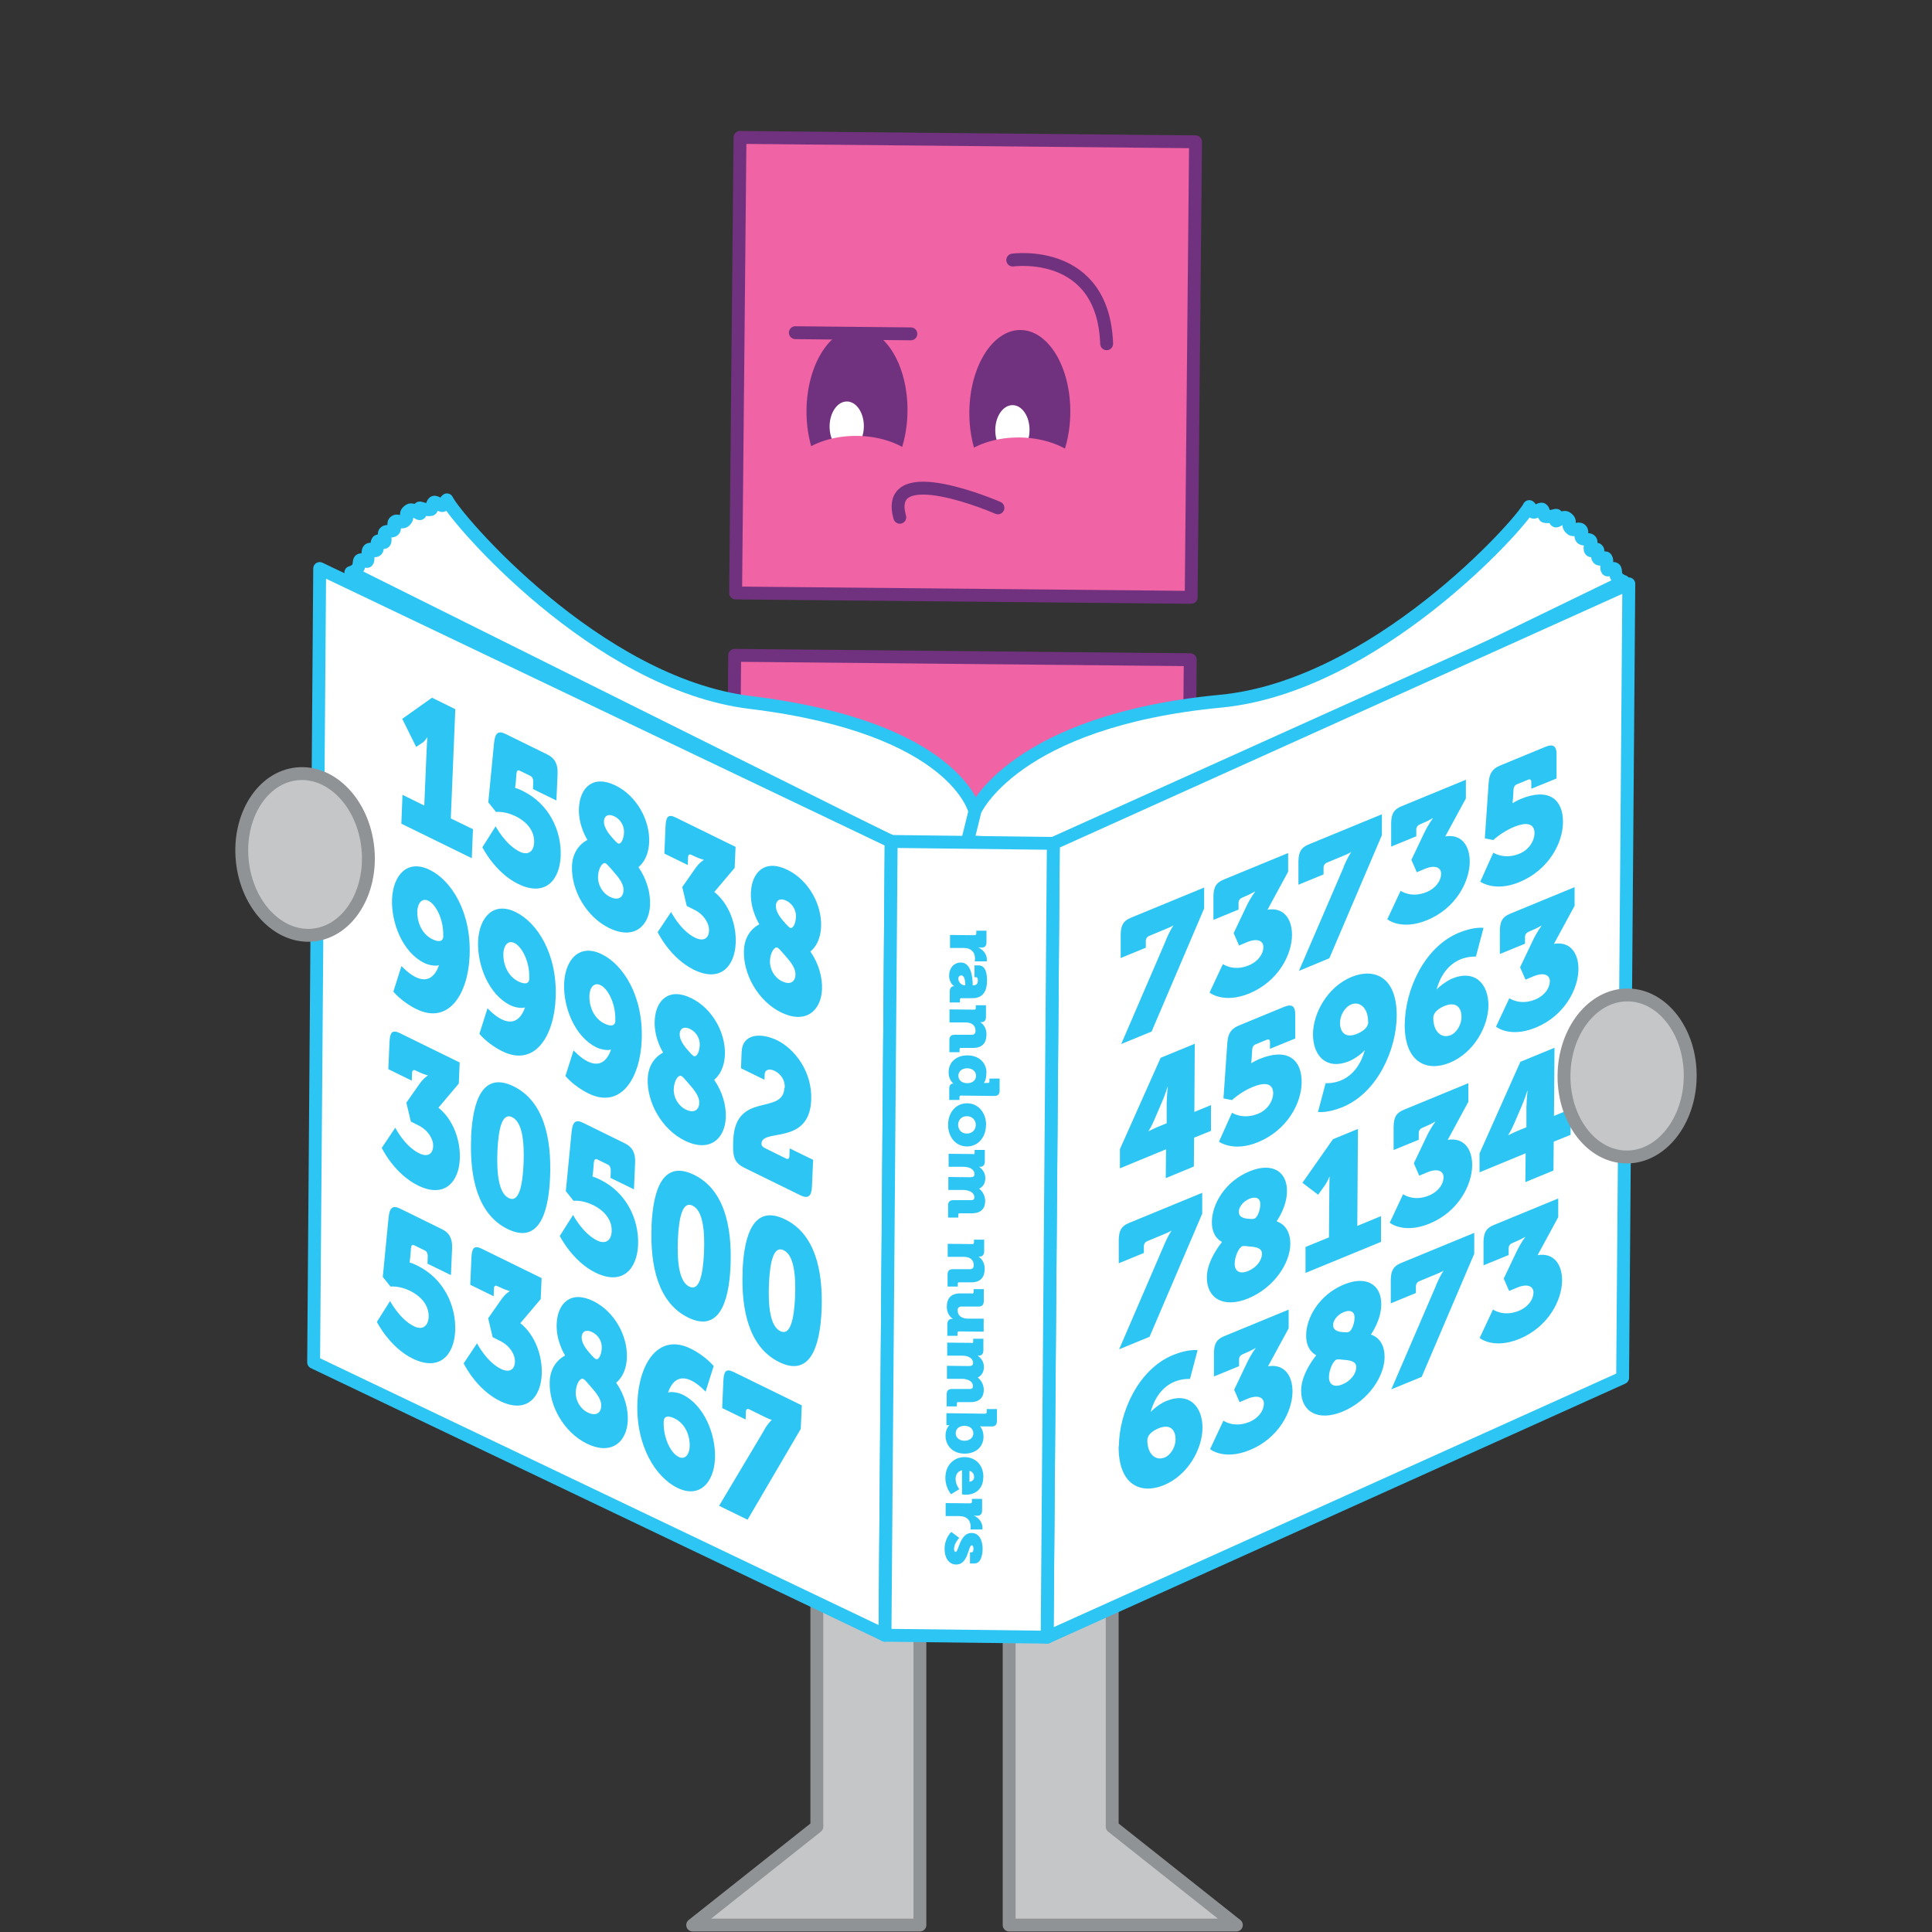 <svg xmlns="http://www.w3.org/2000/svg" viewBox="0 0 150 150"><rect x="0" y="0" width="150" height="150" fill="#333333" stroke="none"/><path style="fill:#c5c6c8;stroke:#909395;stroke-linejoin:round" d="M63.42 116.58v25.24l-9.64 7.64h17.64v-32.88h-8zM86.35 116.58v25.24l9.64 7.64H78.35v-32.88h8z"/><path transform="rotate(.55 75.145 28.809)" style="fill:#f063a4;stroke:#70327e;stroke-linejoin:round" d="M57.28 10.84h35.37v35.37H57.28z"/><path d="m56.88 69.74.16-18.86 35.37.34-.31 34.35s.61 29.88-34.48 29.54l.1-10.79s11.9-.93 12.08-19v.04l-13.07-.13.08-7.82.07-7.66Z" style="fill:#f063a4;stroke:#70327e;stroke-linejoin:round"/><path d="M75.69 63s-1.41-6.51-17.44-8.46C46.31 53.08 35.36 40.23 34.7 38.81c-.07.02-.2.34-.32.43s-.55-.33-.69-.24c-.2.14-.1.54-.24.56-.68.09-1.02-.37-.86.08.23.65-.47-.23-.79-.03-.54.34.06.46-.39.85-.23.2-.57-.15-.77.06s.14.42-.08.65c-.1.11-.57.04-.67.15-.19.21.14.56-.04.78-.09.1-.44-.18-.52-.08-.16.19.07.5-.08.68-.17.2-.47-.19-.62-.01-.13.15 0 .76-.1.88-.09.11-.37-.22-.58-.08-.09.06-.06.49-.14.59-.25.3-.57.37-.57.37l41.96 20.9 6.37.39.13-2.71Z" style="stroke:#2dc5f4;fill:#fff;stroke-linejoin:round"/><path d="M75.69 62.97s3.01-7 19.08-8.53c11.97-1.14 23.26-13.7 23.96-15.11.07.02.19.34.31.43s.56-.32.69-.22c.2.14.09.54.23.56.67.11 1.03-.34.86.11-.25.64.48-.22.79-.01.53.35-.07.46.37.86.23.21.57-.13.77.08s-.15.41.06.65c.1.11.57.05.67.17.18.21-.16.56.02.78.08.1.44-.17.52-.07.16.19-.09.5.06.68.16.21.48-.17.62 0 .12.16-.01.76.08.88.08.11.37-.21.59-.06.09.06.05.49.13.59.25.31.56.39.56.39L83.43 65.84l-8.32-.49.59-2.39Z" style="stroke:#2dc5f4;fill:#fff;stroke-linejoin:round"/><path style="stroke:#2dc5f4;fill:#fff;stroke-linejoin:round" d="M125.98 106.97 81.3 127.11l.48-61.63 44.68-20.15-.48 61.64zM24.35 105.77l44.36 21.19.48-61.63-44.37-21.19-.47 61.63z"/><path style="stroke:#2dc5f4;fill:#fff;stroke-linejoin:round" d="m81.3 127.11-12.59-.15.48-61.63 12.59.15-.48 61.63z"/><path d="M75.68 72.6c.08 0 .12-.04.12-.12v-.22h.79v.89c0 .27-.11.42-.37.42h-.15c-.09 0-.14-.01-.14-.01.38.14.7.52.69.96 0 .06-.01.12-.01.12h-.93s.02-.09.02-.21c0-.24-.07-.62-.49-.77-.1-.04-.23-.05-.38-.06h-1.07v-1.01l1.91.02ZM75.52 76.46v.04h.03c.27 0 .37-.13.37-.37 0-.13-.02-.26-.13-.26h-.13v-.92h.32c.63.01.65.85.65 1.19 0 1.04-.51 1.37-1.16 1.36h-.82c-.08-.01-.12.03-.12.11v.22h-.79v-.87c0-.29.18-.39.3-.39h.05s-.41-.22-.4-.84c0-.55.36-1 .91-1 .84 0 .92 1.27.92 1.73Zm-1.11-.45c0 .26.26.49.49.49h.04v-.09c0-.32-.08-.68-.3-.68-.13 0-.24.08-.24.28ZM75.64 78.39c.08 0 .12-.04.12-.12v-.22h.79v.9c0 .27-.14.41-.33.41H76.11c.22.15.48.43.48.95 0 .6-.27 1.06-1.06 1.05h-.91c-.08-.01-.12.03-.12.11v.22h-.79v-.93c0-.29.13-.42.41-.42h1.25c.26.02.37-.09.37-.31 0-.31-.16-.5-.4-.59-.11-.04-.23-.06-.37-.06h-1.25v-1.01l1.91.02ZM76.58 83.31c0 .6-.2.77-.2.77h.32c.08 0 .12-.04.12-.12v-.22h.79v.93c0 .29-.13.42-.41.42l-2.59-.03c-.08 0-.12.04-.12.12v.22h-.79v-.89c0-.28.15-.38.28-.38h.05s-.38-.26-.38-.87c0-.81.61-1.33 1.48-1.32.89.01 1.47.58 1.46 1.37Zm-1.48.79c.34 0 .67-.18.68-.57 0-.31-.24-.58-.67-.59-.42 0-.69.23-.7.57 0 .3.2.58.69.59ZM76.55 87.35c0 .94-.61 1.67-1.49 1.66-.88-.01-1.46-.76-1.45-1.69 0-.93.6-1.67 1.48-1.66.88 0 1.48.76 1.47 1.69Zm-2.16-.02c0 .36.25.68.67.68.43 0 .7-.3.7-.67 0-.36-.26-.68-.69-.68-.42 0-.68.3-.68.67ZM75.55 89.62c.08 0 .12-.04.12-.12v-.22h.79v.9c0 .27-.14.41-.33.41H76.02c.2.15.48.42.48.88 0 .37-.16.67-.48.82.23.17.47.52.47.96 0 .54-.29.96-1.06.95h-.91c-.08-.01-.12.03-.12.11v.22h-.79v-.93c0-.29.13-.42.41-.42h1.27c.21.02.36-.02.36-.21 0-.3-.23-.47-.54-.54-.1-.03-.2-.04-.32-.04h-1.16v-1.01l1.67.02c.21 0 .36-.04.36-.23 0-.29-.21-.46-.51-.54-.1-.02-.22-.04-.34-.04h-1.16v-1.01l1.91.02ZM75.5 96.59c.08 0 .12-.04.12-.12v-.22h.79v.9c0 .27-.14.41-.33.41H75.97c.22.15.48.43.48.95 0 .6-.27 1.06-1.06 1.05h-.91c-.08-.01-.12.03-.12.11v.22h-.79v-.93c0-.29.13-.42.41-.42h1.25c.26.02.37-.09.37-.31 0-.31-.16-.5-.4-.59-.11-.04-.23-.06-.37-.06h-1.25v-1.01l1.91.02ZM75.47 100.44c.08 0 .12-.05.12-.13v-.22h.79v.93c0 .29-.13.42-.41.42h-1.25c-.26-.02-.37.09-.37.3 0 .43.35.63.77.64h1.25v1.01l-1.91-.02c-.08 0-.12.04-.12.12v.22h-.79v-.89c0-.27.14-.42.33-.42H73.99c-.3-.18-.48-.54-.48-.94 0-.59.27-1.05 1.06-1.04h.91ZM75.44 104.28c.08 0 .12-.04.12-.12v-.22h.79v.9c0 .27-.14.41-.33.41H75.91c.2.15.48.42.48.88 0 .37-.16.67-.48.82.23.17.47.52.47.96 0 .54-.29.96-1.06.95h-.91c-.08-.01-.12.03-.12.11v.22h-.79v-.93c0-.29.13-.42.41-.42h1.27c.21.02.36-.02.36-.21 0-.3-.23-.47-.54-.54-.1-.03-.2-.04-.32-.04h-1.16v-1.01l1.67.02c.21 0 .36-.04.36-.23 0-.29-.21-.46-.51-.54-.1-.02-.22-.04-.34-.04h-1.16v-1.01l1.91.02ZM76.49 109.75c.08 0 .12-.04.12-.13v-.22h.79v.93c0 .29-.13.42-.41.42h-.66c-.14 0-.24-.02-.24-.02s.27.29.27.81c0 .8-.61 1.33-1.49 1.32-.89-.01-1.46-.61-1.46-1.4 0-.55.3-.81.3-.81h-.23v-.93l3 .04Zm-2.29 1.52c0 .31.24.58.67.59.42 0 .69-.23.7-.57 0-.3-.2-.58-.69-.59-.34 0-.67.18-.68.57ZM76.34 114.7c0 .87-.59 1.36-1.37 1.35-.09 0-.28-.03-.28-.03v-1.87c-.34.07-.5.37-.5.68 0 .43.29.79.29.79l-.64.39s-.44-.48-.44-1.27c0-1.06.74-1.62 1.49-1.61.83 0 1.47.6 1.46 1.56Zm-1.07.34c.17 0 .36-.14.36-.35 0-.29-.15-.43-.36-.5v.85ZM75.34 116.71c.08 0 .12-.04.12-.12v-.22h.79v.89c0 .27-.11.42-.37.42h-.15c-.09 0-.14-.01-.14-.01.38.14.7.52.69.96 0 .06-.01.12-.01.12h-.93s.02-.09.02-.21c0-.24-.07-.62-.49-.77-.1-.04-.23-.05-.38-.06h-1.07v-1.01l1.91.02ZM74.48 119.4s-.41.41-.41.86c0 .14.04.22.13.23.23 0 .32-1.48 1.23-1.47.61 0 .86.6.86 1.23 0 .48-.14 1.15-.65 1.14h-.33v-.87h.14c.08 0 .13-.12.13-.27 0-.14-.04-.27-.13-.27-.29 0-.26 1.5-1.21 1.49-.57 0-.91-.53-.9-1.22 0-.85.52-1.31.52-1.31l.6.45ZM90.52 72.98c.33-.78.57-1.1.57-1.1v-.03s-.12.09-.56.27l-1.3.54c-.17.07-.27.22-.27.4v.52l-1.95.8v-1.84c.02-.68.18-1.04.8-1.29l5.68-2.34v1.62l-4.08 9.56-2.36.97 3.49-8.1ZM94.93 74.84s.81.61 2.03.11c.72-.3 1.12-.88 1.13-1.41 0-.51-.48-.72-1.27-.39l-.62.26-.42-.96.97-2.04c.36-.76.69-1.17.69-1.17v-.03s-.28.18-.83.41l-.18.08c-.17.07-.27.22-.27.4v.52l-1.95.8v-1.84c.02-.68.18-1.04.8-1.29l5-2.06v1.45l-1.6 2.95c1.24-.21 1.9.69 1.9 1.96-.01 1.56-1.09 3.62-3.31 4.54-2.02.83-3.09-.07-3.09-.07l1.04-2.22ZM104.32 67.29c.33-.78.57-1.1.57-1.1v-.03s-.12.09-.56.27l-1.3.54c-.17.07-.27.22-.27.4v.52l-1.95.8v-1.84c.02-.68.18-1.04.8-1.29l5.68-2.34v1.62l-4.08 9.56-2.36.98 3.49-8.1ZM108.73 69.15s.81.61 2.03.11c.72-.3 1.12-.88 1.13-1.41 0-.51-.48-.72-1.27-.39l-.62.26-.42-.96.97-2.04c.36-.76.69-1.17.69-1.17v-.03s-.28.18-.83.41l-.18.08c-.17.07-.27.22-.27.4v.52l-1.95.8v-1.84c.02-.68.18-1.04.8-1.29l5-2.06v1.45l-1.6 2.95c1.24-.21 1.9.69 1.9 1.96-.01 1.56-1.09 3.63-3.31 4.54-2.02.83-3.09-.07-3.09-.07l1.04-2.22ZM115.94 66.2s.84.57 2.03.08c.76-.31 1.16-1.01 1.17-1.58 0-.87-.77-.84-1.59-.5-.93.38-1.61 1.02-1.61 1.02l-.66-.13.3-4.32c.05-.7.27-1.08.9-1.34l3.49-1.44c.62-.26.89-.07.88.61v1.84l-1.96.8v-.52c0-.19-.09-.25-.26-.18l-.85.35c-.17.07-.26.21-.27.4l-.04.67c-.01.19-.04.39-.04.39h.02s.31-.19.62-.32c2.18-.9 3.29.04 3.28 1.8-.01 1.64-1.13 3.73-3.39 4.66-1.93.79-3.03-.04-3.03-.04l1.01-2.25ZM86.95 89.22l3.16-7.09 2.65-1.09-.03 5.29 1.29-.53v2l-1.31.53-.02 2.24-2.18.9.02-2.24-3.58 1.48v-1.48Zm3.64-3.68c0-.52.08-1.16.08-1.16h-.02s-.22.69-.43 1.17l-.62 1.44c-.21.49-.42.81-.42.81v.03s.35-.19.79-.37l.61-.25v-1.66ZM95.65 86.39s.83.57 2.03.08c.76-.31 1.16-1.01 1.17-1.58 0-.87-.77-.84-1.59-.5-.93.38-1.61 1.02-1.61 1.02l-.66-.13.3-4.32c.05-.7.27-1.08.9-1.34l3.49-1.44c.62-.26.89-.07.88.61v1.84l-1.96.8v-.52c0-.19-.09-.25-.26-.18l-.85.35c-.17.07-.26.21-.27.4l-.04.67c-.01.19-.04.39-.04.39h.02s.31-.19.62-.32c2.18-.9 3.29.04 3.28 1.8-.01 1.64-1.13 3.73-3.39 4.66-1.93.79-3.03-.04-3.03-.04l1.01-2.25ZM102.91 84.1s.57.04 1.19-.21c1-.41 1.59-1.35 1.86-2.34h-.02c-.2.25-.76.66-1.17.83-1.82.75-2.84-.45-2.83-2.09.01-1.61 1.11-3.66 2.99-4.44 1.76-.72 3.53-.03 3.51 3.03-.02 2.61-1.49 5.95-4.19 7.07-1.22.5-1.92.38-1.92.38l.59-2.23Zm3.31-4.77c0-1.13-.69-1.6-1.3-1.35-.54.22-.88.87-.88 1.43 0 .68.37 1.24 1.31.86.46-.19.88-.49.88-.93ZM109.07 79.49c.02-2.61 1.49-5.95 4.19-7.07 1.22-.5 1.92-.38 1.92-.38l-.59 2.23s-.57-.04-1.19.21c-1 .41-1.59 1.34-1.86 2.33h.02c.21-.25.76-.65 1.17-.83 1.82-.75 2.84.45 2.83 2.09-.01 1.61-1.11 3.66-3 4.44-1.75.72-3.53.03-3.5-3.03Zm3.52.9c.54-.22.88-.87.88-1.43 0-.68-.37-1.24-1.31-.86-.46.19-.88.49-.88.93 0 1.13.69 1.6 1.3 1.35ZM117.17 77.49s.81.61 2.03.11c.72-.3 1.12-.88 1.13-1.41 0-.51-.48-.72-1.27-.39l-.62.26-.42-.96.97-2.04c.36-.76.69-1.17.69-1.17v-.03s-.28.18-.83.41l-.18.08c-.17.07-.27.22-.27.4v.52l-1.95.8v-1.84c.02-.68.18-1.04.8-1.29l5-2.06v1.45l-1.6 2.95c1.24-.21 1.9.69 1.9 1.96-.01 1.56-1.09 3.63-3.31 4.54-2.02.83-3.09-.07-3.09-.07l1.04-2.22ZM90.37 96.68c.33-.78.57-1.1.57-1.1v-.03s-.12.09-.56.27l-1.3.54c-.17.07-.27.22-.27.4v.52l-1.95.8v-1.84c.02-.68.18-1.04.8-1.29l5.68-2.34v1.62l-4.09 9.56-2.36.97 3.49-8.1ZM94.86 96.44v-.03s-.78-.32-.77-1.53c0-1.4 1.04-3.17 2.93-3.94 1.74-.72 2.91 0 2.9 1.53 0 1.24-.79 2.33-.79 2.33v.03c.72.25 1.05.92 1.05 1.73 0 1.45-1.2 3.39-3.27 4.25-1.9.78-3.22.01-3.21-1.64 0-1.35 1.17-2.73 1.17-2.73Zm2.05 2.24c.63-.26 1.06-.81 1.07-1.33 0-.43-.4-.53-.93-.57-.36-.04-.5-.06-.61-.02-.26.11-.58.8-.58 1.36 0 .59.41.83 1.05.56Zm.48-4.06c.24-.1.45-.64.46-1.12 0-.48-.34-.63-.84-.43-.52.22-.83.66-.83 1.01 0 .39.32.52.79.55.1.01.32.03.43-.02ZM101.35 96.82l1.83-.75.03-3.97c0-.36.02-.74.02-.74h-.02s-.11.32-.34.66l-.53.74-1.22-.93 2.37-3.38 1.94-.8-.05 7.53 1.84-.76v2l-5.86 2.41v-2ZM108.92 92.71s.81.61 2.03.11c.72-.3 1.12-.88 1.13-1.41 0-.51-.48-.72-1.27-.39l-.62.26-.42-.96.97-2.04c.36-.76.69-1.17.69-1.17v-.03s-.28.18-.83.41l-.18.08c-.17.07-.27.22-.27.4v.52l-1.95.8v-1.84c.02-.68.18-1.04.8-1.29l5-2.06v1.45l-1.6 2.95c1.24-.21 1.9.69 1.9 1.96-.01 1.56-1.09 3.63-3.31 4.54-2.02.83-3.09-.07-3.09-.07l1.04-2.22ZM114.88 89.53l3.16-7.09 2.65-1.09-.04 5.29 1.29-.53v2l-1.31.53-.02 2.24-2.18.9.02-2.24-3.58 1.48v-1.48Zm3.64-3.68c0-.52.08-1.16.08-1.16h-.02s-.22.69-.43 1.17l-.62 1.44c-.21.48-.42.81-.42.81v.03s.35-.19.79-.37l.61-.25v-1.67ZM86.87 112.28c.02-2.61 1.49-5.95 4.19-7.07 1.22-.5 1.92-.38 1.92-.38l-.59 2.23s-.57-.04-1.19.21c-1 .41-1.59 1.35-1.86 2.34h.02c.21-.25.76-.66 1.17-.83 1.82-.75 2.84.45 2.83 2.09-.01 1.61-1.11 3.66-3 4.44-1.76.72-3.53.03-3.51-3.03Zm3.52.9c.54-.22.88-.87.88-1.43 0-.68-.37-1.24-1.31-.86-.46.19-.88.5-.88.93 0 1.13.69 1.6 1.3 1.35ZM94.97 110.29s.81.61 2.03.11c.72-.3 1.12-.88 1.13-1.41 0-.51-.48-.72-1.27-.39l-.62.26-.42-.96.97-2.04c.36-.76.69-1.17.69-1.17v-.03s-.28.18-.83.41l-.18.08c-.17.07-.27.22-.27.4v.52l-1.95.8v-1.84c.02-.68.18-1.04.8-1.29l5-2.06v1.45l-1.6 2.95c1.24-.21 1.9.69 1.9 1.96-.01 1.56-1.09 3.63-3.31 4.54-2.02.83-3.09-.07-3.09-.07l1.04-2.22ZM102.18 105.24v-.03s-.78-.32-.77-1.53c0-1.4 1.04-3.17 2.93-3.95 1.74-.72 2.91 0 2.9 1.53 0 1.24-.79 2.33-.79 2.33v.03c.72.25 1.05.92 1.05 1.73 0 1.45-1.2 3.39-3.27 4.25-1.9.78-3.22.01-3.21-1.64 0-1.35 1.17-2.73 1.17-2.73Zm2.05 2.24c.63-.26 1.06-.81 1.07-1.33 0-.43-.4-.53-.93-.57-.36-.04-.5-.06-.61-.02-.26.11-.58.8-.58 1.36 0 .59.41.83 1.05.56Zm.48-4.06c.24-.1.45-.64.46-1.12 0-.48-.34-.63-.84-.43-.52.22-.83.66-.83 1.01 0 .38.32.52.79.55.1.01.32.03.43-.02ZM111.49 99.79c.33-.78.57-1.1.57-1.1v-.03s-.12.09-.56.27l-1.3.54c-.17.07-.27.22-.27.4v.52l-1.95.8v-1.84c.02-.68.18-1.04.8-1.29l5.68-2.34v1.62l-4.08 9.56-2.36.97 3.49-8.1ZM115.9 101.66s.81.61 2.03.11c.72-.3 1.12-.88 1.13-1.41 0-.51-.48-.72-1.27-.39l-.62.26-.42-.96.97-2.04c.36-.76.69-1.17.69-1.17v-.03s-.28.18-.83.41l-.18.08c-.17.07-.27.22-.27.4v.52l-1.95.8V96.4c.02-.68.18-1.04.8-1.29l5-2.06v1.45l-1.6 2.95c1.24-.21 1.9.69 1.9 1.96-.01 1.56-1.09 3.62-3.31 4.54-2.02.83-3.09-.07-3.09-.07l1.04-2.22Z" style="fill:#2dc5f4"/><ellipse cx="126.33" cy="83.54" rx="6.29" ry="4.9" transform="rotate(-89.45 126.328 83.54)" style="fill:#c5c6c8;stroke:#909395;stroke-linejoin:round"/><path d="m31.23 61.7 1.71.84.19-4.47c.02-.41.05-.82.05-.82h-.02s-.12.24-.34.4l-.51.34-1.08-2.18 2.31-1.64 1.81.89-.35 8.48 1.72.84-.09 2.25-5.47-2.68.09-2.25ZM38.48 64.15s.74 1.42 1.86 1.97c.71.35 1.11-.07 1.13-.71.04-.98-.67-1.66-1.44-2.04-.87-.42-1.52-.33-1.52-.33l-.6-.75.45-4.62c.08-.74.3-.97.88-.69l3.26 1.6c.58.29.82.74.79 1.5l-.09 2.07-1.82-.89.02-.58c0-.21-.08-.38-.24-.45l-.8-.39c-.16-.08-.24 0-.26.21l-.06.72c-.02.2-.05.4-.05.4h.02s.29.09.58.24c2.04 1 3.02 3.09 2.94 5.07-.08 1.85-1.19 3.18-3.3 2.15-1.8-.88-2.78-2.85-2.78-2.85l1.02-1.61ZM45.59 65.21v-.03s-.7-1.08-.64-2.44c.07-1.58 1.09-2.62 2.85-1.75 1.63.8 2.67 2.69 2.6 4.41-.06 1.39-.82 1.91-.82 1.91v.03c.65.95.93 2.02.89 2.93-.07 1.63-1.24 2.73-3.18 1.78-1.78-.87-2.96-2.96-2.88-4.83.06-1.51 1.19-2 1.19-2Zm1.79 4.43c.59.29 1.01.07 1.03-.52.02-.48-.34-.96-.83-1.51-.33-.38-.46-.53-.56-.58-.24-.12-.56.37-.59 1-.03.66.34 1.32.94 1.61Zm.6-4.16c.23.11.44-.3.47-.84.02-.54-.28-1.03-.75-1.26-.49-.24-.79-.02-.81.37-.02.43.28.89.7 1.35.09.1.29.33.39.38ZM52.1 70.8s.72 1.44 1.86 2c.67.33 1.07.05 1.09-.55.02-.57-.41-1.26-1.15-1.62l-.58-.29-.35-1.47.98-1.4c.36-.53.68-.69.68-.69v-.03s-.26-.05-.78-.3l-.17-.08c-.16-.08-.26 0-.26.21l-.02.58-1.82-.89.09-2.07c.03-.77.19-1.02.77-.74l4.67 2.29-.07 1.63-1.58 1.87c1.15.92 1.72 2.54 1.66 3.97-.07 1.75-1.15 3.09-3.23 2.08-1.89-.93-2.83-2.93-2.83-2.93l1.04-1.56ZM58.94 71.76v-.03s-.7-1.08-.64-2.44c.07-1.58 1.09-2.62 2.85-1.75 1.63.8 2.67 2.69 2.6 4.41-.06 1.4-.82 1.91-.82 1.91v.03c.65.95.93 2.02.89 2.93-.07 1.63-1.24 2.73-3.18 1.78-1.78-.87-2.96-2.97-2.88-4.83.06-1.52 1.19-2 1.19-2Zm1.79 4.43c.59.29 1.01.07 1.03-.52.02-.48-.34-.96-.83-1.51-.33-.38-.46-.53-.56-.58-.24-.12-.56.37-.59 1-.03.66.34 1.32.94 1.61Zm.6-4.16c.23.11.44-.3.47-.84.02-.54-.28-1.03-.75-1.26-.49-.24-.79-.02-.81.37-.02.44.28.89.7 1.35.09.1.29.33.39.38ZM31.17 75s.52.58 1.1.86c.94.46 1.51-.05 1.81-.92h-.02c-.19.08-.72.02-1.11-.17-1.7-.83-2.59-3.14-2.51-4.98.08-1.82 1.17-3.12 2.93-2.25 1.64.8 3.24 3.23 3.09 6.68-.12 2.94-1.61 5.37-4.14 4.12-1.14-.56-1.78-1.35-1.78-1.35l.63-1.99Zm3.24-2.33c.05-1.27-.57-2.45-1.14-2.73-.5-.25-.84.17-.87.8-.03.76.29 1.75 1.17 2.18.43.21.83.25.85-.24ZM37.85 78.28s.52.58 1.1.86c.93.46 1.51-.05 1.81-.92h-.02c-.19.08-.72.02-1.11-.17-1.7-.83-2.59-3.14-2.51-4.98.08-1.82 1.17-3.12 2.93-2.25 1.64.8 3.24 3.23 3.09 6.68-.12 2.94-1.61 5.37-4.14 4.12-1.14-.56-1.78-1.35-1.78-1.35l.63-1.99Zm3.24-2.33c.05-1.28-.57-2.45-1.14-2.73-.5-.25-.84.17-.87.8-.03.76.29 1.75 1.17 2.18.43.21.83.25.85-.24ZM44.53 81.55s.52.58 1.1.86c.94.46 1.51-.05 1.81-.92h-.02c-.19.08-.72.02-1.11-.17-1.7-.83-2.59-3.14-2.51-4.98.08-1.82 1.17-3.12 2.93-2.25 1.64.8 3.24 3.23 3.09 6.68-.12 2.94-1.61 5.37-4.14 4.12-1.14-.56-1.78-1.35-1.78-1.35l.63-1.99Zm3.24-2.33c.05-1.28-.57-2.46-1.14-2.73-.5-.25-.84.17-.87.8-.03.76.29 1.75 1.17 2.18.43.21.83.25.85-.24ZM51.47 81.72v-.03s-.7-1.08-.64-2.44c.07-1.58 1.09-2.62 2.85-1.75 1.63.8 2.67 2.69 2.6 4.41-.06 1.39-.82 1.91-.82 1.91v.03c.65.95.93 2.02.89 2.93-.07 1.63-1.24 2.73-3.18 1.78-1.78-.87-2.96-2.97-2.88-4.83.06-1.51 1.19-2 1.19-2Zm1.79 4.43c.59.29 1.01.07 1.03-.52.02-.48-.34-.96-.83-1.51-.33-.38-.45-.53-.56-.58-.24-.12-.56.37-.59 1-.03.66.34 1.31.94 1.61Zm.6-4.16c.23.11.44-.3.47-.84.02-.54-.28-1.03-.75-1.26-.49-.24-.79-.02-.81.37-.02.44.28.89.7 1.35.09.11.29.33.39.38ZM60.93 84.45c.03-.6-.32-1.07-.77-1.3-.51-.25-.78-.03-.79.24l-.02.44-1.82-.89.05-1.26c.06-1.48 1.55-1.5 2.76-.91 1.33.65 2.74 2.41 2.64 4.65-.15 3.53-3.81 2.17-3.86 3.36 0 .18.08.27.33.39l1.58.78c.16.08.26 0 .26-.21l.02-.58 1.82.89-.09 2.07c-.03.76-.3.97-.88.69l-4.38-2.15c-.84-.41-.9-.95-.85-2.15.16-3.82 3.88-1.88 3.97-4.05ZM30.68 87.54s.72 1.44 1.86 2c.67.33 1.07.05 1.09-.55.02-.57-.41-1.26-1.15-1.62l-.58-.29-.35-1.47.98-1.4c.36-.53.68-.69.68-.69v-.03s-.26-.05-.78-.3l-.17-.08c-.16-.08-.26 0-.27.21l-.02.58-1.82-.89.09-2.07c.03-.76.19-1.02.78-.74l4.67 2.29-.07 1.64L34.04 86c1.15.92 1.72 2.54 1.66 3.97-.07 1.76-1.15 3.09-3.23 2.08-1.89-.93-2.83-2.93-2.83-2.93l1.04-1.55ZM36.57 88.36c.13-3.07.98-5.15 3.3-4.02 2.31 1.13 2.96 3.95 2.84 7.02s-.99 5.2-3.3 4.06c-2.31-1.13-2.96-3.99-2.83-7.07Zm4.08 2c.07-1.74-.1-3.23-.88-3.62s-1.07.88-1.15 2.62c-.07 1.76.1 3.28.88 3.66s1.07-.91 1.15-2.67ZM44.5 94.34s.74 1.42 1.86 1.97c.71.35 1.11-.07 1.13-.71.04-.97-.67-1.66-1.44-2.04-.87-.42-1.52-.33-1.52-.33l-.6-.75.45-4.62c.08-.74.3-.97.88-.69l3.26 1.6c.58.29.82.74.79 1.5l-.09 2.07-1.82-.89.02-.59c0-.21-.08-.37-.24-.45l-.8-.39c-.16-.08-.24 0-.27.21l-.06.72c-.02.21-.05.4-.05.4h.02s.29.09.58.24c2.04 1 3.02 3.09 2.94 5.07-.08 1.85-1.19 3.18-3.3 2.15-1.8-.88-2.78-2.85-2.78-2.85l1.02-1.61ZM50.58 95.23c.13-3.08.98-5.15 3.3-4.02s2.96 3.95 2.84 7.02-.99 5.2-3.3 4.06-2.96-3.99-2.83-7.07Zm4.08 2c.07-1.74-.1-3.23-.88-3.62s-1.07.88-1.15 2.62c-.07 1.75.1 3.28.88 3.66.79.39 1.07-.91 1.15-2.67ZM57.65 98.69c.13-3.08.98-5.15 3.3-4.02s2.96 3.95 2.84 7.02c-.13 3.08-.99 5.2-3.3 4.06s-2.96-3.99-2.83-7.07Zm4.08 2c.07-1.74-.1-3.23-.88-3.62s-1.07.88-1.15 2.62c-.07 1.75.1 3.28.88 3.66s1.07-.91 1.15-2.67ZM30.28 101s.74 1.42 1.86 1.97c.71.35 1.11-.07 1.14-.71.04-.97-.67-1.66-1.44-2.04-.87-.42-1.52-.33-1.52-.33l-.6-.75.45-4.62c.08-.74.3-.97.88-.69l3.26 1.6c.58.28.82.74.79 1.5L35.01 99l-1.82-.89.02-.58c0-.21-.08-.38-.24-.45l-.8-.39c-.16-.08-.24 0-.26.21l-.06.72c-.02.2-.05.4-.05.4h.02s.29.09.58.24c2.04 1 3.02 3.09 2.94 5.07-.08 1.85-1.19 3.18-3.3 2.15-1.8-.88-2.78-2.85-2.78-2.85l1.02-1.61ZM37.03 104.28s.72 1.44 1.86 2c.67.33 1.07.05 1.09-.55.02-.57-.41-1.26-1.15-1.62l-.58-.29-.35-1.47.98-1.4c.36-.53.68-.69.68-.69v-.03s-.26-.05-.78-.3l-.17-.08c-.16-.08-.26 0-.26.21l-.02.58-1.82-.89.09-2.07c.03-.76.19-1.02.78-.74l4.67 2.29-.07 1.63-1.58 1.87c1.15.92 1.72 2.54 1.66 3.97-.07 1.76-1.15 3.09-3.23 2.08-1.89-.93-2.83-2.93-2.83-2.93l1.04-1.56ZM43.86 105.24v-.03s-.7-1.08-.64-2.44c.07-1.58 1.09-2.62 2.85-1.75 1.63.8 2.67 2.69 2.6 4.41-.06 1.39-.82 1.91-.82 1.91v.03c.65.94.93 2.02.89 2.93-.07 1.63-1.24 2.73-3.18 1.78-1.78-.87-2.96-2.96-2.88-4.83.06-1.51 1.19-2 1.19-2Zm1.79 4.43c.59.29 1.01.07 1.03-.52.02-.48-.34-.96-.83-1.51-.33-.38-.45-.53-.56-.58-.24-.12-.56.37-.59 1-.03.66.34 1.32.94 1.61Zm.6-4.16c.23.11.44-.3.47-.84s-.28-1.03-.75-1.25c-.49-.24-.79-.02-.81.37-.02.44.28.89.7 1.35.09.1.29.33.39.38ZM49.49 108.83c.12-2.94 1.61-5.37 4.14-4.12 1.14.56 1.78 1.35 1.78 1.35l-.63 1.99s-.52-.58-1.1-.86c-.94-.46-1.51.05-1.81.92h.02c.2-.07.72-.02 1.11.17 1.7.83 2.59 3.14 2.51 4.98-.08 1.81-1.17 3.12-2.93 2.25-1.64-.8-3.24-3.23-3.09-6.68Zm3.19 4.28c.5.25.84-.17.87-.8.03-.76-.29-1.75-1.17-2.18-.43-.21-.83-.25-.85.24-.05 1.28.57 2.46 1.14 2.73ZM59.35 110.98c.34-.57.56-.72.56-.72v-.03s-.11-.01-.52-.21l-1.22-.6c-.16-.08-.26 0-.26.21l-.02.58-1.82-.89.09-2.07c.03-.77.19-1.02.78-.74l5.31 2.6-.08 1.83-4.13 7.05-2.21-1.08 3.54-5.94Z" style="fill:#2dc5f4"/><ellipse cx="23.68" cy="66.34" rx="4.9" ry="6.29" transform="rotate(-5.74 23.673 66.277)" style="fill:#c5c6c8;stroke:#909395;stroke-linejoin:round"/><ellipse cx="66.55" cy="31.89" rx="6.39" ry="3.92" transform="rotate(-89.45 66.543 31.896)" style="fill:#70327e"/><ellipse cx="79.18" cy="32.02" rx="6.39" ry="3.92" transform="rotate(-89.45 79.175 32.016)" style="fill:#70327e"/><path d="M78.63 20.19s7.02-.99 7.29 6.5M61.75 25.83l8.97.09" style="stroke:#70327e;stroke-linejoin:round;fill:none;stroke-linecap:round"/><ellipse cx="65.75" cy="33.1" rx="1.93" ry="1.33" transform="rotate(-89.45 65.745 33.106)" style="fill:#fff"/><ellipse cx="78.6" cy="33.39" rx="1.93" ry="1.33" transform="rotate(-89.45 78.599 33.386)" style="fill:#fff"/><ellipse cx="66.49" cy="37.54" rx="3.7" ry="5.61" transform="rotate(-89.45 66.495 37.538)" style="fill:#f063a4"/><ellipse cx="79.12" cy="37.66" rx="3.7" ry="5.61" transform="rotate(-89.45 79.121 37.664)" style="fill:#f063a4"/><path d="M69.86 40.16c-1.31-4.62 7.62-.73 7.62-.73" style="stroke:#70327e;stroke-linejoin:round;fill:none;stroke-linecap:round"/></svg>